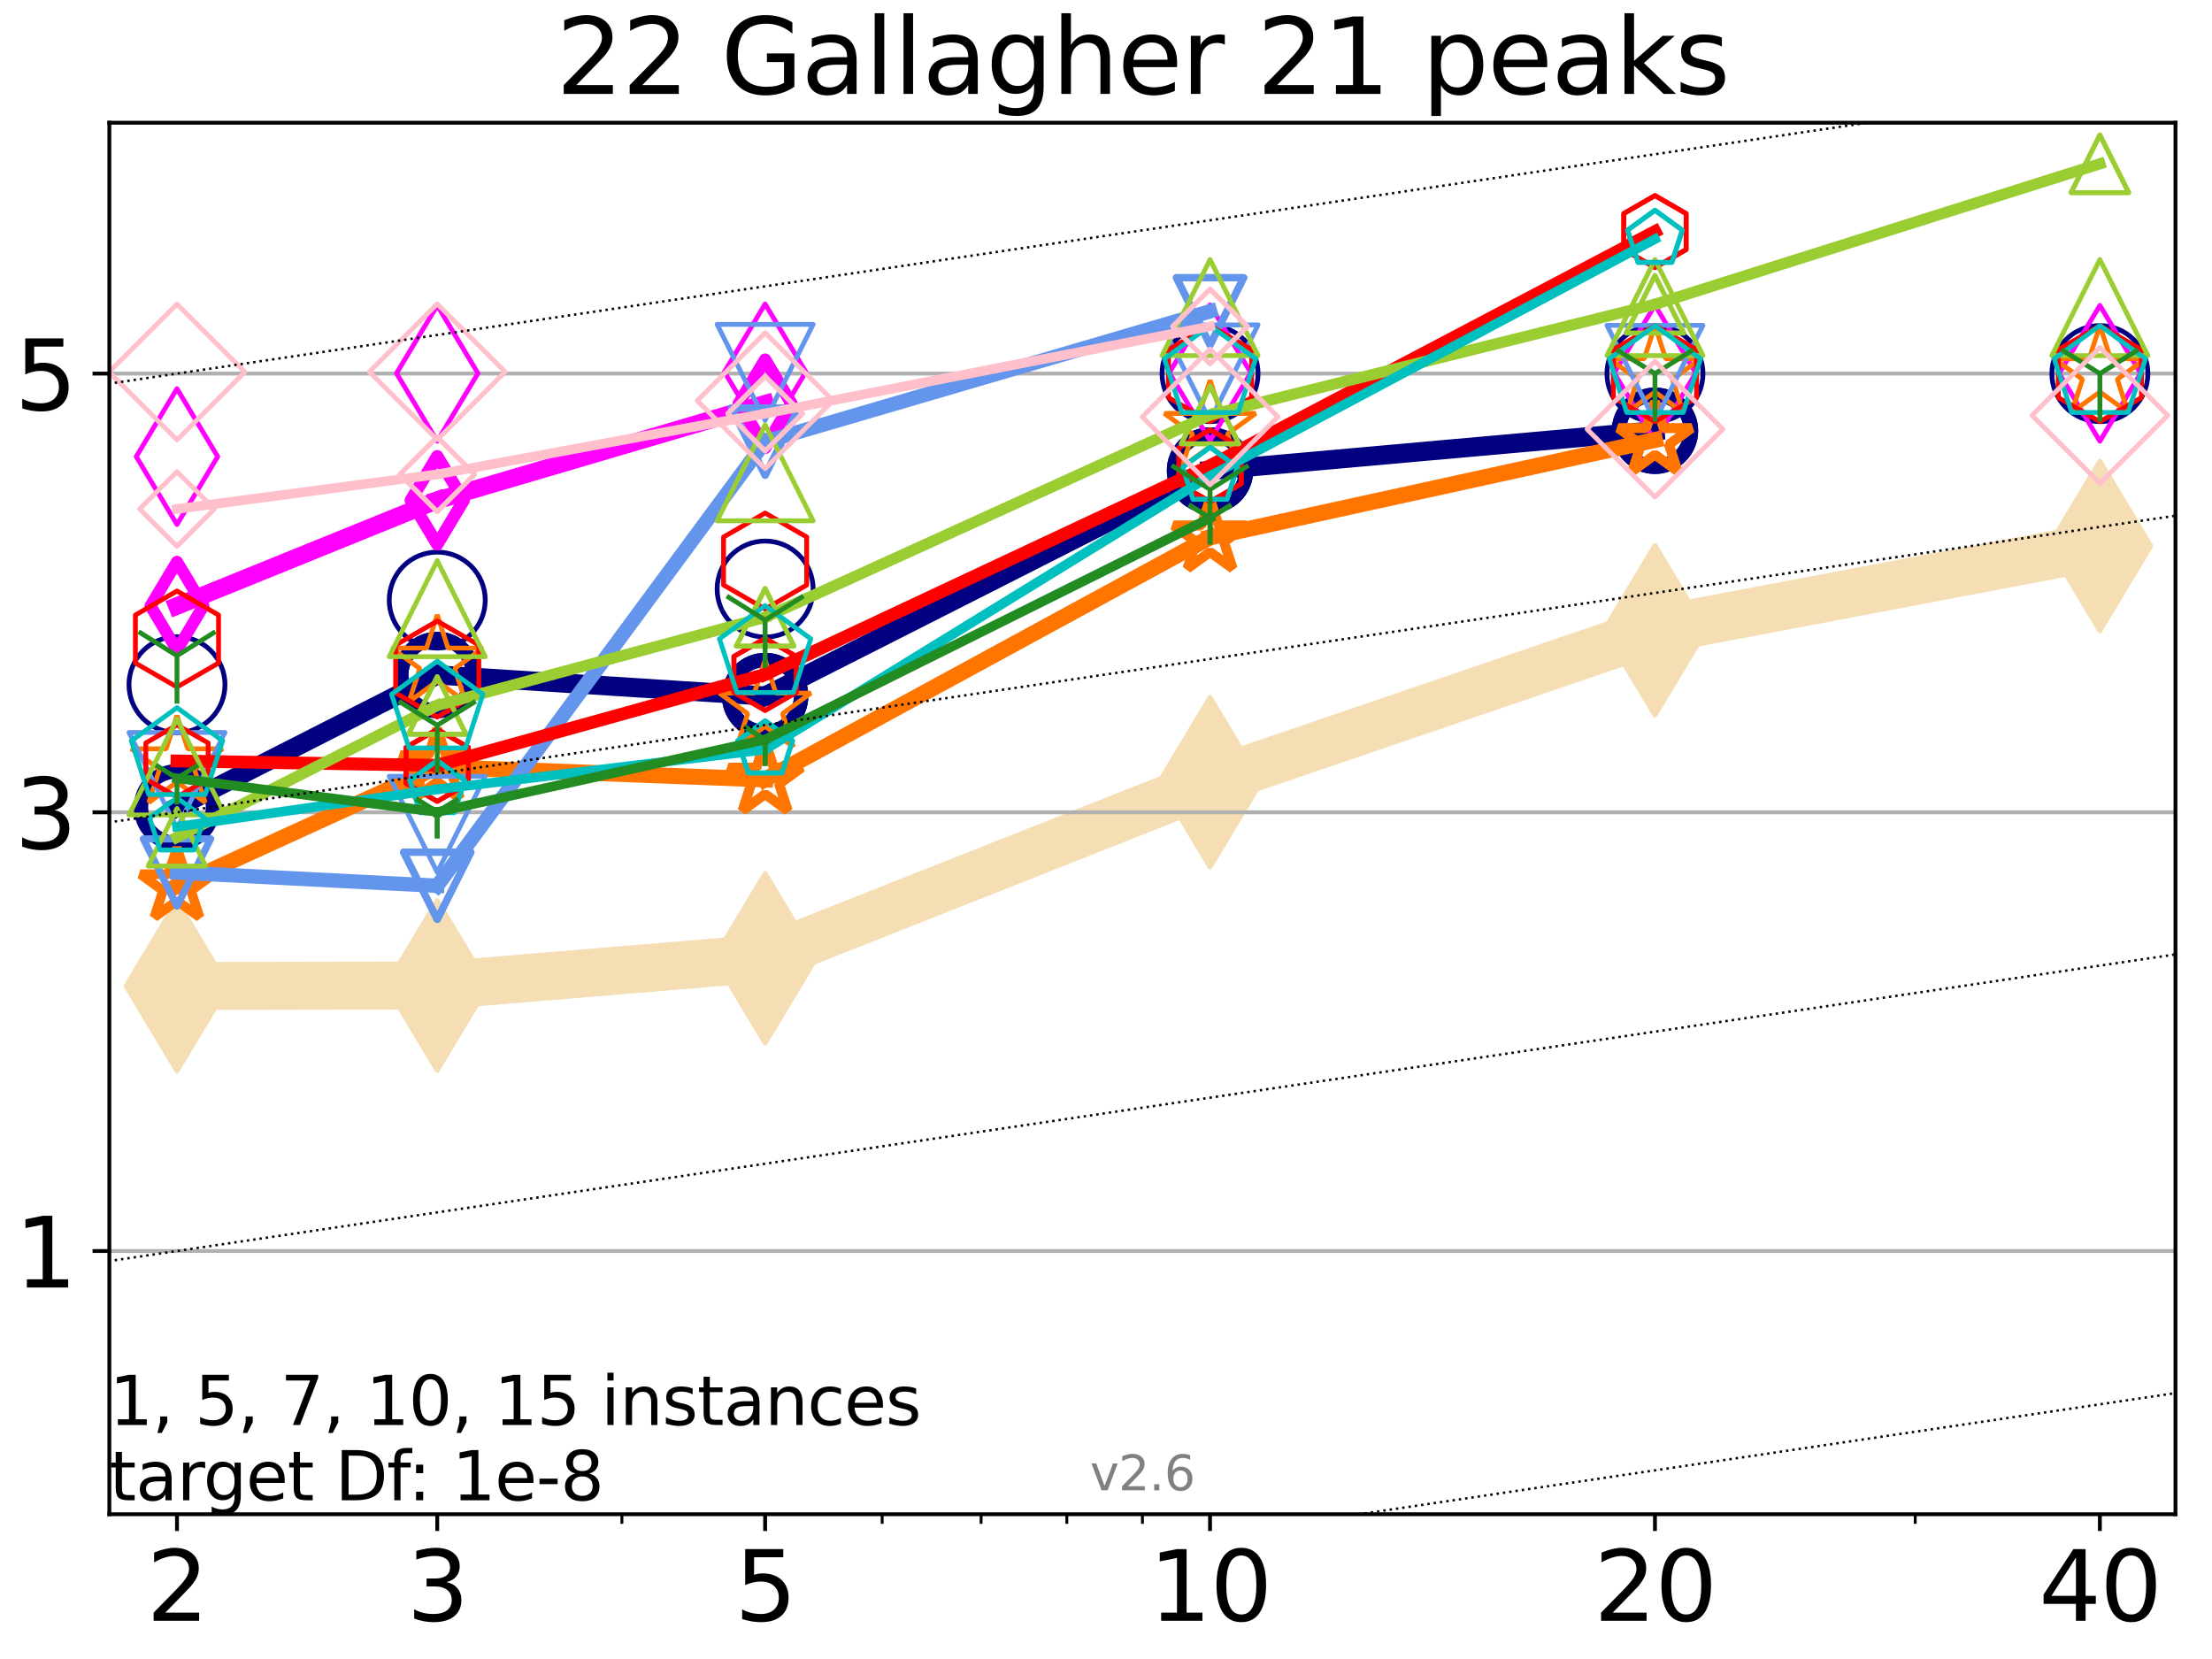 <?xml version="1.0" encoding="utf-8" standalone="no"?>
<!DOCTYPE svg PUBLIC "-//W3C//DTD SVG 1.1//EN"
  "http://www.w3.org/Graphics/SVG/1.1/DTD/svg11.dtd">
<svg xmlns:xlink="http://www.w3.org/1999/xlink" width="460.8pt" height="345.6pt" viewBox="0 0 460.8 345.6" xmlns="http://www.w3.org/2000/svg" version="1.1">
 <defs>
  <style type="text/css">*{stroke-linejoin: round; stroke-linecap: butt}</style>
 </defs>
 <g id="figure_1">
  <g id="patch_1">
   <path d="M 0 345.6 
L 460.8 345.6 
L 460.8 0 
L 0 0 
z
" style="fill: #ffffff"/>
  </g>
  <g id="axes_1">
   <g id="patch_2">
    <path d="M 22.78 315.44 
L 453.192 315.44 
L 453.192 25.56 
L 22.78 25.56 
z
" style="fill: #ffffff"/>
   </g>
   <g id="line2d_1">
    <path d="M 36.868 205.4 
L 91.085 205.298 
L 159.39 199.63 
L 252.074 162.952 
L 344.758 131.304 
L 437.443 113.741 
" clip-path="url(#p9f3603cc6d)" style="fill: none; stroke: #f5deb3; stroke-width: 10; stroke-linecap: square"/>
    <defs>
     <path id="mc39a2e581d" d="M -0 17.678 
L 10.607 0 
L 0 -17.678 
L -10.607 -0 
z
" style="stroke: #f5deb3; stroke-linejoin: miter"/>
    </defs>
    <g clip-path="url(#p9f3603cc6d)">
     <use xlink:href="#mc39a2e581d" x="36.868" y="205.4" style="fill: #f5deb3; stroke: #f5deb3; stroke-linejoin: miter"/>
     <use xlink:href="#mc39a2e581d" x="91.085" y="205.298" style="fill: #f5deb3; stroke: #f5deb3; stroke-linejoin: miter"/>
     <use xlink:href="#mc39a2e581d" x="159.39" y="199.63" style="fill: #f5deb3; stroke: #f5deb3; stroke-linejoin: miter"/>
     <use xlink:href="#mc39a2e581d" x="252.074" y="162.952" style="fill: #f5deb3; stroke: #f5deb3; stroke-linejoin: miter"/>
     <use xlink:href="#mc39a2e581d" x="344.758" y="131.304" style="fill: #f5deb3; stroke: #f5deb3; stroke-linejoin: miter"/>
     <use xlink:href="#mc39a2e581d" x="437.443" y="113.741" style="fill: #f5deb3; stroke: #f5deb3; stroke-linejoin: miter"/>
    </g>
   </g>
   <g id="matplotlib.axis_1">
    <g id="xtick_1">
     <g id="line2d_2">
      <defs>
       <path id="m5300c5e011" d="M 0 0 
L 0 3.5 
" style="stroke: #000000; stroke-width: 0.8"/>
      </defs>
      <g>
       <use xlink:href="#m5300c5e011" x="36.868" y="315.44" style="stroke: #000000; stroke-width: 0.8"/>
      </g>
     </g>
     <g id="text_1">
      <!-- 2 -->
      <g transform="translate(30.506 337.637)scale(0.2 -0.2)">
       <defs>
        <path id="DejaVuSans-32" d="M 1228 531 
L 3431 531 
L 3431 0 
L 469 0 
L 469 531 
Q 828 903 1448 1529 
Q 2069 2156 2228 2338 
Q 2531 2678 2651 2914 
Q 2772 3150 2772 3378 
Q 2772 3750 2511 3984 
Q 2250 4219 1831 4219 
Q 1534 4219 1204 4116 
Q 875 4013 500 3803 
L 500 4441 
Q 881 4594 1212 4672 
Q 1544 4750 1819 4750 
Q 2544 4750 2975 4387 
Q 3406 4025 3406 3419 
Q 3406 3131 3298 2873 
Q 3191 2616 2906 2266 
Q 2828 2175 2409 1742 
Q 1991 1309 1228 531 
z
" transform="scale(0.016)"/>
       </defs>
       <use xlink:href="#DejaVuSans-32"/>
      </g>
     </g>
    </g>
    <g id="xtick_2">
     <g id="line2d_3">
      <g>
       <use xlink:href="#m5300c5e011" x="91.085" y="315.44" style="stroke: #000000; stroke-width: 0.8"/>
      </g>
     </g>
     <g id="text_2">
      <!-- 3 -->
      <g transform="translate(84.723 337.637)scale(0.2 -0.2)">
       <defs>
        <path id="DejaVuSans-33" d="M 2597 2516 
Q 3050 2419 3304 2112 
Q 3559 1806 3559 1356 
Q 3559 666 3084 287 
Q 2609 -91 1734 -91 
Q 1441 -91 1130 -33 
Q 819 25 488 141 
L 488 750 
Q 750 597 1062 519 
Q 1375 441 1716 441 
Q 2309 441 2620 675 
Q 2931 909 2931 1356 
Q 2931 1769 2642 2001 
Q 2353 2234 1838 2234 
L 1294 2234 
L 1294 2753 
L 1863 2753 
Q 2328 2753 2575 2939 
Q 2822 3125 2822 3475 
Q 2822 3834 2567 4026 
Q 2313 4219 1838 4219 
Q 1578 4219 1281 4162 
Q 984 4106 628 3988 
L 628 4550 
Q 988 4650 1302 4700 
Q 1616 4750 1894 4750 
Q 2613 4750 3031 4423 
Q 3450 4097 3450 3541 
Q 3450 3153 3228 2886 
Q 3006 2619 2597 2516 
z
" transform="scale(0.016)"/>
       </defs>
       <use xlink:href="#DejaVuSans-33"/>
      </g>
     </g>
    </g>
    <g id="xtick_3">
     <g id="line2d_4">
      <g>
       <use xlink:href="#m5300c5e011" x="159.39" y="315.44" style="stroke: #000000; stroke-width: 0.8"/>
      </g>
     </g>
     <g id="text_3">
      <!-- 5 -->
      <g transform="translate(153.028 337.637)scale(0.2 -0.2)">
       <defs>
        <path id="DejaVuSans-35" d="M 691 4666 
L 3169 4666 
L 3169 4134 
L 1269 4134 
L 1269 2991 
Q 1406 3038 1543 3061 
Q 1681 3084 1819 3084 
Q 2600 3084 3056 2656 
Q 3513 2228 3513 1497 
Q 3513 744 3044 326 
Q 2575 -91 1722 -91 
Q 1428 -91 1123 -41 
Q 819 9 494 109 
L 494 744 
Q 775 591 1075 516 
Q 1375 441 1709 441 
Q 2250 441 2565 725 
Q 2881 1009 2881 1497 
Q 2881 1984 2565 2268 
Q 2250 2553 1709 2553 
Q 1456 2553 1204 2497 
Q 953 2441 691 2322 
L 691 4666 
z
" transform="scale(0.016)"/>
       </defs>
       <use xlink:href="#DejaVuSans-35"/>
      </g>
     </g>
    </g>
    <g id="xtick_4">
     <g id="line2d_5">
      <g>
       <use xlink:href="#m5300c5e011" x="252.074" y="315.44" style="stroke: #000000; stroke-width: 0.8"/>
      </g>
     </g>
     <g id="text_4">
      <!-- 10 -->
      <g transform="translate(239.349 337.637)scale(0.2 -0.2)">
       <defs>
        <path id="DejaVuSans-31" d="M 794 531 
L 1825 531 
L 1825 4091 
L 703 3866 
L 703 4441 
L 1819 4666 
L 2450 4666 
L 2450 531 
L 3481 531 
L 3481 0 
L 794 0 
L 794 531 
z
" transform="scale(0.016)"/>
        <path id="DejaVuSans-30" d="M 2034 4250 
Q 1547 4250 1301 3770 
Q 1056 3291 1056 2328 
Q 1056 1369 1301 889 
Q 1547 409 2034 409 
Q 2525 409 2770 889 
Q 3016 1369 3016 2328 
Q 3016 3291 2770 3770 
Q 2525 4250 2034 4250 
z
M 2034 4750 
Q 2819 4750 3233 4129 
Q 3647 3509 3647 2328 
Q 3647 1150 3233 529 
Q 2819 -91 2034 -91 
Q 1250 -91 836 529 
Q 422 1150 422 2328 
Q 422 3509 836 4129 
Q 1250 4750 2034 4750 
z
" transform="scale(0.016)"/>
       </defs>
       <use xlink:href="#DejaVuSans-31"/>
       <use xlink:href="#DejaVuSans-30" x="63.623"/>
      </g>
     </g>
    </g>
    <g id="xtick_5">
     <g id="line2d_6">
      <g>
       <use xlink:href="#m5300c5e011" x="344.758" y="315.44" style="stroke: #000000; stroke-width: 0.8"/>
      </g>
     </g>
     <g id="text_5">
      <!-- 20 -->
      <g transform="translate(332.033 337.637)scale(0.2 -0.2)">
       <use xlink:href="#DejaVuSans-32"/>
       <use xlink:href="#DejaVuSans-30" x="63.623"/>
      </g>
     </g>
    </g>
    <g id="xtick_6">
     <g id="line2d_7">
      <g>
       <use xlink:href="#m5300c5e011" x="437.443" y="315.44" style="stroke: #000000; stroke-width: 0.8"/>
      </g>
     </g>
     <g id="text_6">
      <!-- 40 -->
      <g transform="translate(424.718 337.637)scale(0.2 -0.2)">
       <defs>
        <path id="DejaVuSans-34" d="M 2419 4116 
L 825 1625 
L 2419 1625 
L 2419 4116 
z
M 2253 4666 
L 3047 4666 
L 3047 1625 
L 3713 1625 
L 3713 1100 
L 3047 1100 
L 3047 0 
L 2419 0 
L 2419 1100 
L 313 1100 
L 313 1709 
L 2253 4666 
z
" transform="scale(0.016)"/>
       </defs>
       <use xlink:href="#DejaVuSans-34"/>
       <use xlink:href="#DejaVuSans-30" x="63.623"/>
      </g>
     </g>
    </g>
    <g id="xtick_7">
     <g id="line2d_8">
      <defs>
       <path id="mf15956978e" d="M 0 0 
L 0 2 
" style="stroke: #000000; stroke-width: 0.6"/>
      </defs>
      <g>
       <use xlink:href="#mf15956978e" x="129.552" y="315.44" style="stroke: #000000; stroke-width: 0.6"/>
      </g>
     </g>
    </g>
    <g id="xtick_8">
     <g id="line2d_9">
      <g>
       <use xlink:href="#mf15956978e" x="183.769" y="315.44" style="stroke: #000000; stroke-width: 0.6"/>
      </g>
     </g>
    </g>
    <g id="xtick_9">
     <g id="line2d_10">
      <g>
       <use xlink:href="#mf15956978e" x="204.381" y="315.44" style="stroke: #000000; stroke-width: 0.6"/>
      </g>
     </g>
    </g>
    <g id="xtick_10">
     <g id="line2d_11">
      <g>
       <use xlink:href="#mf15956978e" x="222.237" y="315.44" style="stroke: #000000; stroke-width: 0.6"/>
      </g>
     </g>
    </g>
    <g id="xtick_11">
     <g id="line2d_12">
      <g>
       <use xlink:href="#mf15956978e" x="237.986" y="315.44" style="stroke: #000000; stroke-width: 0.6"/>
      </g>
     </g>
    </g>
    <g id="xtick_12">
     <g id="line2d_13">
      <g>
       <use xlink:href="#mf15956978e" x="398.975" y="315.44" style="stroke: #000000; stroke-width: 0.6"/>
      </g>
     </g>
    </g>
   </g>
   <g id="matplotlib.axis_2">
    <g id="ytick_1">
     <g id="line2d_14">
      <path d="M 22.78 260.607 
L 453.192 260.607 
" clip-path="url(#p9f3603cc6d)" style="fill: none; stroke: #b0b0b0; stroke-width: 0.8; stroke-linecap: square"/>
     </g>
     <g id="line2d_15">
      <defs>
       <path id="m33aaa6b5c7" d="M 0 0 
L -3.5 0 
" style="stroke: #000000; stroke-width: 0.8"/>
      </defs>
      <g>
       <use xlink:href="#m33aaa6b5c7" x="22.78" y="260.607" style="stroke: #000000; stroke-width: 0.8"/>
      </g>
     </g>
     <g id="text_7">
      <!-- 1 -->
      <g transform="translate(3.055 268.205)scale(0.2 -0.2)">
       <use xlink:href="#DejaVuSans-31"/>
      </g>
     </g>
    </g>
    <g id="ytick_2">
     <g id="line2d_16">
      <path d="M 22.78 169.218 
L 453.192 169.218 
" clip-path="url(#p9f3603cc6d)" style="fill: none; stroke: #b0b0b0; stroke-width: 0.8; stroke-linecap: square"/>
     </g>
     <g id="line2d_17">
      <g>
       <use xlink:href="#m33aaa6b5c7" x="22.78" y="169.218" style="stroke: #000000; stroke-width: 0.8"/>
      </g>
     </g>
     <g id="text_8">
      <!-- 3 -->
      <g transform="translate(3.055 176.817)scale(0.2 -0.2)">
       <use xlink:href="#DejaVuSans-33"/>
      </g>
     </g>
    </g>
    <g id="ytick_3">
     <g id="line2d_18">
      <path d="M 22.78 77.83 
L 453.192 77.83 
" clip-path="url(#p9f3603cc6d)" style="fill: none; stroke: #b0b0b0; stroke-width: 0.8; stroke-linecap: square"/>
     </g>
     <g id="line2d_19">
      <g>
       <use xlink:href="#m33aaa6b5c7" x="22.78" y="77.83" style="stroke: #000000; stroke-width: 0.8"/>
      </g>
     </g>
     <g id="text_9">
      <!-- 5 -->
      <g transform="translate(3.055 85.428)scale(0.2 -0.2)">
       <use xlink:href="#DejaVuSans-35"/>
      </g>
     </g>
    </g>
   </g>
   <g id="line2d_20">
    <path d="M 36.868 168.177 
L 91.085 140.605 
" clip-path="url(#p9f3603cc6d)" style="fill: none; stroke: #000080; stroke-width: 4; stroke-linecap: square"/>
    <defs>
     <path id="m2d9fa3caf3" d="M 0 7.5 
C 1.989 7.5 3.897 6.71 5.303 5.303 
C 6.71 3.897 7.5 1.989 7.5 0 
C 7.5 -1.989 6.71 -3.897 5.303 -5.303 
C 3.897 -6.71 1.989 -7.5 0 -7.5 
C -1.989 -7.5 -3.897 -6.71 -5.303 -5.303 
C -6.71 -3.897 -7.5 -1.989 -7.5 0 
C -7.5 1.989 -6.71 3.897 -5.303 5.303 
C -3.897 6.71 -1.989 7.5 0 7.5 
z
" style="stroke: #000080; stroke-width: 3"/>
    </defs>
    <g clip-path="url(#p9f3603cc6d)">
     <use xlink:href="#m2d9fa3caf3" x="36.868" y="168.177" style="fill-opacity: 0; stroke: #000080; stroke-width: 3"/>
     <use xlink:href="#m2d9fa3caf3" x="91.085" y="140.605" style="fill-opacity: 0; stroke: #000080; stroke-width: 3"/>
    </g>
   </g>
   <g id="line2d_21">
    <path d="M 91.085 140.605 
L 159.39 144.994 
" clip-path="url(#p9f3603cc6d)" style="fill: none; stroke: #000080; stroke-width: 4; stroke-linecap: square"/>
    <g clip-path="url(#p9f3603cc6d)">
     <use xlink:href="#m2d9fa3caf3" x="91.085" y="140.605" style="fill-opacity: 0; stroke: #000080; stroke-width: 3"/>
     <use xlink:href="#m2d9fa3caf3" x="159.39" y="144.994" style="fill-opacity: 0; stroke: #000080; stroke-width: 3"/>
    </g>
   </g>
   <g id="line2d_22">
    <path d="M 159.39 144.994 
L 252.074 98.01 
" clip-path="url(#p9f3603cc6d)" style="fill: none; stroke: #000080; stroke-width: 4; stroke-linecap: square"/>
    <g clip-path="url(#p9f3603cc6d)">
     <use xlink:href="#m2d9fa3caf3" x="159.39" y="144.994" style="fill-opacity: 0; stroke: #000080; stroke-width: 3"/>
     <use xlink:href="#m2d9fa3caf3" x="252.074" y="98.01" style="fill-opacity: 0; stroke: #000080; stroke-width: 3"/>
    </g>
   </g>
   <g id="line2d_23">
    <path d="M 252.074 98.01 
L 344.758 89.735 
" clip-path="url(#p9f3603cc6d)" style="fill: none; stroke: #000080; stroke-width: 4; stroke-linecap: square"/>
    <g clip-path="url(#p9f3603cc6d)">
     <use xlink:href="#m2d9fa3caf3" x="252.074" y="98.01" style="fill-opacity: 0; stroke: #000080; stroke-width: 3"/>
     <use xlink:href="#m2d9fa3caf3" x="344.758" y="89.735" style="fill-opacity: 0; stroke: #000080; stroke-width: 3"/>
    </g>
   </g>
   <g id="line2d_24">
    <path d="M 344.758 89.735 
" clip-path="url(#p9f3603cc6d)" style="fill: none; stroke: #000080; stroke-width: 4; stroke-linecap: square"/>
    <g clip-path="url(#p9f3603cc6d)">
     <use xlink:href="#m2d9fa3caf3" x="344.758" y="89.735" style="fill-opacity: 0; stroke: #000080; stroke-width: 3"/>
    </g>
   </g>
   <g id="line2d_25"/>
   <g id="line2d_26">
    <defs>
     <path id="m05d010dd2f" d="M 0 10 
C 2.652 10 5.196 8.946 7.071 7.071 
C 8.946 5.196 10 2.652 10 0 
C 10 -2.652 8.946 -5.196 7.071 -7.071 
C 5.196 -8.946 2.652 -10 0 -10 
C -2.652 -10 -5.196 -8.946 -7.071 -7.071 
C -8.946 -5.196 -10 -2.652 -10 0 
C -10 2.652 -8.946 5.196 -7.071 7.071 
C -5.196 8.946 -2.652 10 0 10 
z
" style="stroke: #000080"/>
    </defs>
    <g clip-path="url(#p9f3603cc6d)">
     <use xlink:href="#m05d010dd2f" x="36.868" y="142.632" style="fill-opacity: 0; stroke: #000080"/>
     <use xlink:href="#m05d010dd2f" x="91.085" y="125.013" style="fill-opacity: 0; stroke: #000080"/>
     <use xlink:href="#m05d010dd2f" x="159.39" y="122.71" style="fill-opacity: 0; stroke: #000080"/>
     <use xlink:href="#m05d010dd2f" x="252.074" y="77.83" style="fill-opacity: 0; stroke: #000080"/>
     <use xlink:href="#m05d010dd2f" x="344.758" y="77.83" style="fill-opacity: 0; stroke: #000080"/>
     <use xlink:href="#m05d010dd2f" x="437.443" y="77.83" style="fill-opacity: 0; stroke: #000080"/>
    </g>
   </g>
   <g id="line2d_27">
    <path d="M 36.868 126.226 
L 91.085 104.225 
" clip-path="url(#p9f3603cc6d)" style="fill: none; stroke: #ff00ff; stroke-width: 3.667; stroke-linecap: square"/>
    <defs>
     <path id="ma090edeaa6" d="M -0 9.192 
L 5.515 0 
L 0 -9.192 
L -5.515 -0 
z
" style="stroke: #ff00ff; stroke-width: 2.5; stroke-linejoin: miter"/>
    </defs>
    <g clip-path="url(#p9f3603cc6d)">
     <use xlink:href="#ma090edeaa6" x="36.868" y="126.226" style="fill-opacity: 0; stroke: #ff00ff; stroke-width: 2.5; stroke-linejoin: miter"/>
     <use xlink:href="#ma090edeaa6" x="91.085" y="104.225" style="fill-opacity: 0; stroke: #ff00ff; stroke-width: 2.5; stroke-linejoin: miter"/>
    </g>
   </g>
   <g id="line2d_28">
    <path d="M 91.085 104.225 
L 159.39 84.108 
" clip-path="url(#p9f3603cc6d)" style="fill: none; stroke: #ff00ff; stroke-width: 3.667; stroke-linecap: square"/>
    <g clip-path="url(#p9f3603cc6d)">
     <use xlink:href="#ma090edeaa6" x="91.085" y="104.225" style="fill-opacity: 0; stroke: #ff00ff; stroke-width: 2.5; stroke-linejoin: miter"/>
     <use xlink:href="#ma090edeaa6" x="159.39" y="84.108" style="fill-opacity: 0; stroke: #ff00ff; stroke-width: 2.5; stroke-linejoin: miter"/>
    </g>
   </g>
   <g id="line2d_29">
    <path d="M 159.39 84.108 
" clip-path="url(#p9f3603cc6d)" style="fill: none; stroke: #ff00ff; stroke-width: 3.667; stroke-linecap: square"/>
    <g clip-path="url(#p9f3603cc6d)">
     <use xlink:href="#ma090edeaa6" x="159.39" y="84.108" style="fill-opacity: 0; stroke: #ff00ff; stroke-width: 2.5; stroke-linejoin: miter"/>
    </g>
   </g>
   <g id="line2d_30"/>
   <g id="line2d_31">
    <defs>
     <path id="m2d641ba352" d="M -0 14.142 
L 8.485 0 
L -0 -14.142 
L -8.485 -0 
z
" style="stroke: #ff00ff; stroke-linejoin: miter"/>
    </defs>
    <g clip-path="url(#p9f3603cc6d)">
     <use xlink:href="#m2d641ba352" x="36.868" y="95.121" style="fill-opacity: 0; stroke: #ff00ff; stroke-linejoin: miter"/>
     <use xlink:href="#m2d641ba352" x="91.085" y="77.769" style="fill-opacity: 0; stroke: #ff00ff; stroke-linejoin: miter"/>
     <use xlink:href="#m2d641ba352" x="159.39" y="77.475" style="fill-opacity: 0; stroke: #ff00ff; stroke-linejoin: miter"/>
     <use xlink:href="#m2d641ba352" x="252.074" y="77.651" style="fill-opacity: 0; stroke: #ff00ff; stroke-linejoin: miter"/>
     <use xlink:href="#m2d641ba352" x="344.758" y="77.713" style="fill-opacity: 0; stroke: #ff00ff; stroke-linejoin: miter"/>
     <use xlink:href="#m2d641ba352" x="437.443" y="77.772" style="fill-opacity: 0; stroke: #ff00ff; stroke-linejoin: miter"/>
    </g>
   </g>
   <g id="line2d_32">
    <path d="M 36.868 184.585 
L 91.085 159.794 
" clip-path="url(#p9f3603cc6d)" style="fill: none; stroke: #ff7500; stroke-width: 3.333; stroke-linecap: square"/>
    <defs>
     <path id="md6567ffb6f" d="M 0 -8 
L -1.796 -2.472 
L -7.608 -2.472 
L -2.906 0.944 
L -4.702 6.472 
L -0 3.056 
L 4.702 6.472 
L 2.906 0.944 
L 7.608 -2.472 
L 1.796 -2.472 
z
" style="stroke: #ff7500; stroke-width: 2; stroke-linejoin: bevel"/>
    </defs>
    <g clip-path="url(#p9f3603cc6d)">
     <use xlink:href="#md6567ffb6f" x="36.868" y="184.585" style="fill-opacity: 0; stroke: #ff7500; stroke-width: 2; stroke-linejoin: bevel"/>
     <use xlink:href="#md6567ffb6f" x="91.085" y="159.794" style="fill-opacity: 0; stroke: #ff7500; stroke-width: 2; stroke-linejoin: bevel"/>
    </g>
   </g>
   <g id="line2d_33">
    <path d="M 91.085 159.794 
L 159.39 162.367 
" clip-path="url(#p9f3603cc6d)" style="fill: none; stroke: #ff7500; stroke-width: 3.333; stroke-linecap: square"/>
    <g clip-path="url(#p9f3603cc6d)">
     <use xlink:href="#md6567ffb6f" x="91.085" y="159.794" style="fill-opacity: 0; stroke: #ff7500; stroke-width: 2; stroke-linejoin: bevel"/>
     <use xlink:href="#md6567ffb6f" x="159.39" y="162.367" style="fill-opacity: 0; stroke: #ff7500; stroke-width: 2; stroke-linejoin: bevel"/>
    </g>
   </g>
   <g id="line2d_34">
    <path d="M 159.39 162.367 
L 252.074 111.938 
" clip-path="url(#p9f3603cc6d)" style="fill: none; stroke: #ff7500; stroke-width: 3.333; stroke-linecap: square"/>
    <g clip-path="url(#p9f3603cc6d)">
     <use xlink:href="#md6567ffb6f" x="159.39" y="162.367" style="fill-opacity: 0; stroke: #ff7500; stroke-width: 2; stroke-linejoin: bevel"/>
     <use xlink:href="#md6567ffb6f" x="252.074" y="111.938" style="fill-opacity: 0; stroke: #ff7500; stroke-width: 2; stroke-linejoin: bevel"/>
    </g>
   </g>
   <g id="line2d_35">
    <path d="M 252.074 111.938 
L 344.758 91.654 
" clip-path="url(#p9f3603cc6d)" style="fill: none; stroke: #ff7500; stroke-width: 3.333; stroke-linecap: square"/>
    <g clip-path="url(#p9f3603cc6d)">
     <use xlink:href="#md6567ffb6f" x="252.074" y="111.938" style="fill-opacity: 0; stroke: #ff7500; stroke-width: 2; stroke-linejoin: bevel"/>
     <use xlink:href="#md6567ffb6f" x="344.758" y="91.654" style="fill-opacity: 0; stroke: #ff7500; stroke-width: 2; stroke-linejoin: bevel"/>
    </g>
   </g>
   <g id="line2d_36">
    <path d="M 344.758 91.654 
" clip-path="url(#p9f3603cc6d)" style="fill: none; stroke: #ff7500; stroke-width: 3.333; stroke-linecap: square"/>
    <g clip-path="url(#p9f3603cc6d)">
     <use xlink:href="#md6567ffb6f" x="344.758" y="91.654" style="fill-opacity: 0; stroke: #ff7500; stroke-width: 2; stroke-linejoin: bevel"/>
    </g>
   </g>
   <g id="line2d_37"/>
   <g id="line2d_38">
    <defs>
     <path id="mfc8ed73ae6" d="M 0 -10 
L -2.245 -3.09 
L -9.511 -3.09 
L -3.633 1.18 
L -5.878 8.09 
L -0 3.82 
L 5.878 8.09 
L 3.633 1.18 
L 9.511 -3.09 
L 2.245 -3.09 
z
" style="stroke: #ff7500; stroke-linejoin: bevel"/>
    </defs>
    <g clip-path="url(#p9f3603cc6d)">
     <use xlink:href="#mfc8ed73ae6" x="36.868" y="159.083" style="fill-opacity: 0; stroke: #ff7500; stroke-linejoin: bevel"/>
     <use xlink:href="#mfc8ed73ae6" x="91.085" y="138.092" style="fill-opacity: 0; stroke: #ff7500; stroke-linejoin: bevel"/>
     <use xlink:href="#mfc8ed73ae6" x="159.39" y="147.482" style="fill-opacity: 0; stroke: #ff7500; stroke-linejoin: bevel"/>
     <use xlink:href="#mfc8ed73ae6" x="252.074" y="89.218" style="fill-opacity: 0; stroke: #ff7500; stroke-linejoin: bevel"/>
     <use xlink:href="#mfc8ed73ae6" x="344.758" y="77.83" style="fill-opacity: 0; stroke: #ff7500; stroke-linejoin: bevel"/>
     <use xlink:href="#mfc8ed73ae6" x="437.443" y="77.83" style="fill-opacity: 0; stroke: #ff7500; stroke-linejoin: bevel"/>
    </g>
   </g>
   <g id="line2d_39">
    <path d="M 36.868 181.761 
L 91.085 184.522 
" clip-path="url(#p9f3603cc6d)" style="fill: none; stroke: #6495ed; stroke-width: 3; stroke-linecap: square"/>
    <defs>
     <path id="m88d784a10b" d="M -0 7 
L 7 -7 
L -7 -7 
z
" style="stroke: #6495ed; stroke-width: 1.5; stroke-linejoin: miter"/>
    </defs>
    <g clip-path="url(#p9f3603cc6d)">
     <use xlink:href="#m88d784a10b" x="36.868" y="181.761" style="fill-opacity: 0; stroke: #6495ed; stroke-width: 1.5; stroke-linejoin: miter"/>
     <use xlink:href="#m88d784a10b" x="91.085" y="184.522" style="fill-opacity: 0; stroke: #6495ed; stroke-width: 1.5; stroke-linejoin: miter"/>
    </g>
   </g>
   <g id="line2d_40">
    <path d="M 91.085 184.522 
L 159.39 92.002 
" clip-path="url(#p9f3603cc6d)" style="fill: none; stroke: #6495ed; stroke-width: 3; stroke-linecap: square"/>
    <g clip-path="url(#p9f3603cc6d)">
     <use xlink:href="#m88d784a10b" x="91.085" y="184.522" style="fill-opacity: 0; stroke: #6495ed; stroke-width: 1.5; stroke-linejoin: miter"/>
     <use xlink:href="#m88d784a10b" x="159.39" y="92.002" style="fill-opacity: 0; stroke: #6495ed; stroke-width: 1.5; stroke-linejoin: miter"/>
    </g>
   </g>
   <g id="line2d_41">
    <path d="M 159.39 92.002 
L 252.074 64.854 
" clip-path="url(#p9f3603cc6d)" style="fill: none; stroke: #6495ed; stroke-width: 3; stroke-linecap: square"/>
    <g clip-path="url(#p9f3603cc6d)">
     <use xlink:href="#m88d784a10b" x="159.39" y="92.002" style="fill-opacity: 0; stroke: #6495ed; stroke-width: 1.5; stroke-linejoin: miter"/>
     <use xlink:href="#m88d784a10b" x="252.074" y="64.854" style="fill-opacity: 0; stroke: #6495ed; stroke-width: 1.5; stroke-linejoin: miter"/>
    </g>
   </g>
   <g id="line2d_42">
    <path d="M 252.074 64.854 
" clip-path="url(#p9f3603cc6d)" style="fill: none; stroke: #6495ed; stroke-width: 3; stroke-linecap: square"/>
    <g clip-path="url(#p9f3603cc6d)">
     <use xlink:href="#m88d784a10b" x="252.074" y="64.854" style="fill-opacity: 0; stroke: #6495ed; stroke-width: 1.5; stroke-linejoin: miter"/>
    </g>
   </g>
   <g id="line2d_43"/>
   <g id="line2d_44">
    <defs>
     <path id="md2cde8326d" d="M -0 10 
L 10 -10 
L -10 -10 
z
" style="stroke: #6495ed; stroke-linejoin: miter"/>
    </defs>
    <g clip-path="url(#p9f3603cc6d)">
     <use xlink:href="#md2cde8326d" x="36.868" y="162.584" style="fill-opacity: 0; stroke: #6495ed; stroke-linejoin: miter"/>
     <use xlink:href="#md2cde8326d" x="91.085" y="171.718" style="fill-opacity: 0; stroke: #6495ed; stroke-linejoin: miter"/>
     <use xlink:href="#md2cde8326d" x="159.39" y="77.571" style="fill-opacity: 0; stroke: #6495ed; stroke-linejoin: miter"/>
     <use xlink:href="#md2cde8326d" x="252.074" y="77.682" style="fill-opacity: 0; stroke: #6495ed; stroke-linejoin: miter"/>
     <use xlink:href="#md2cde8326d" x="344.758" y="77.774" style="fill-opacity: 0; stroke: #6495ed; stroke-linejoin: miter"/>
    </g>
   </g>
   <g id="line2d_45">
    <path d="M 36.868 158.523 
L 91.085 159.438 
" clip-path="url(#p9f3603cc6d)" style="fill: none; stroke: #ff0000; stroke-width: 2.667; stroke-linecap: square"/>
    <defs>
     <path id="mad5f7bd168" d="M 0 -7.5 
L -6.495 -3.75 
L -6.495 3.75 
L -0 7.5 
L 6.495 3.75 
L 6.495 -3.75 
z
" style="stroke: #ff0000; stroke-linejoin: miter"/>
    </defs>
    <g clip-path="url(#p9f3603cc6d)">
     <use xlink:href="#mad5f7bd168" x="36.868" y="158.523" style="fill-opacity: 0; stroke: #ff0000; stroke-linejoin: miter"/>
     <use xlink:href="#mad5f7bd168" x="91.085" y="159.438" style="fill-opacity: 0; stroke: #ff0000; stroke-linejoin: miter"/>
    </g>
   </g>
   <g id="line2d_46">
    <path d="M 91.085 159.438 
L 159.39 140.487 
" clip-path="url(#p9f3603cc6d)" style="fill: none; stroke: #ff0000; stroke-width: 2.667; stroke-linecap: square"/>
    <g clip-path="url(#p9f3603cc6d)">
     <use xlink:href="#mad5f7bd168" x="91.085" y="159.438" style="fill-opacity: 0; stroke: #ff0000; stroke-linejoin: miter"/>
     <use xlink:href="#mad5f7bd168" x="159.39" y="140.487" style="fill-opacity: 0; stroke: #ff0000; stroke-linejoin: miter"/>
    </g>
   </g>
   <g id="line2d_47">
    <path d="M 159.39 140.487 
L 252.074 97.019 
" clip-path="url(#p9f3603cc6d)" style="fill: none; stroke: #ff0000; stroke-width: 2.667; stroke-linecap: square"/>
    <g clip-path="url(#p9f3603cc6d)">
     <use xlink:href="#mad5f7bd168" x="159.39" y="140.487" style="fill-opacity: 0; stroke: #ff0000; stroke-linejoin: miter"/>
     <use xlink:href="#mad5f7bd168" x="252.074" y="97.019" style="fill-opacity: 0; stroke: #ff0000; stroke-linejoin: miter"/>
    </g>
   </g>
   <g id="line2d_48">
    <path d="M 252.074 97.019 
L 344.758 48.242 
" clip-path="url(#p9f3603cc6d)" style="fill: none; stroke: #ff0000; stroke-width: 2.667; stroke-linecap: square"/>
    <g clip-path="url(#p9f3603cc6d)">
     <use xlink:href="#mad5f7bd168" x="252.074" y="97.019" style="fill-opacity: 0; stroke: #ff0000; stroke-linejoin: miter"/>
     <use xlink:href="#mad5f7bd168" x="344.758" y="48.242" style="fill-opacity: 0; stroke: #ff0000; stroke-linejoin: miter"/>
    </g>
   </g>
   <g id="line2d_49">
    <path d="M 344.758 48.242 
" clip-path="url(#p9f3603cc6d)" style="fill: none; stroke: #ff0000; stroke-width: 2.667; stroke-linecap: square"/>
    <g clip-path="url(#p9f3603cc6d)">
     <use xlink:href="#mad5f7bd168" x="344.758" y="48.242" style="fill-opacity: 0; stroke: #ff0000; stroke-linejoin: miter"/>
    </g>
   </g>
   <g id="line2d_50"/>
   <g id="line2d_51">
    <defs>
     <path id="mb47dd7ccd1" d="M 0 -10 
L -8.66 -5 
L -8.66 5 
L -0 10 
L 8.66 5 
L 8.66 -5 
z
" style="stroke: #ff0000; stroke-linejoin: miter"/>
    </defs>
    <g clip-path="url(#p9f3603cc6d)">
     <use xlink:href="#mb47dd7ccd1" x="36.868" y="133.121" style="fill-opacity: 0; stroke: #ff0000; stroke-linejoin: miter"/>
     <use xlink:href="#mb47dd7ccd1" x="91.085" y="139.373" style="fill-opacity: 0; stroke: #ff0000; stroke-linejoin: miter"/>
     <use xlink:href="#mb47dd7ccd1" x="159.39" y="116.873" style="fill-opacity: 0; stroke: #ff0000; stroke-linejoin: miter"/>
     <use xlink:href="#mb47dd7ccd1" x="252.074" y="77.83" style="fill-opacity: 0; stroke: #ff0000; stroke-linejoin: miter"/>
     <use xlink:href="#mb47dd7ccd1" x="344.758" y="77.83" style="fill-opacity: 0; stroke: #ff0000; stroke-linejoin: miter"/>
     <use xlink:href="#mb47dd7ccd1" x="437.443" y="77.83" style="fill-opacity: 0; stroke: #ff0000; stroke-linejoin: miter"/>
    </g>
   </g>
   <g id="line2d_52">
    <path d="M 36.868 174.423 
L 91.085 146.957 
" clip-path="url(#p9f3603cc6d)" style="fill: none; stroke: #9acd32; stroke-width: 2.333; stroke-linecap: square"/>
    <defs>
     <path id="m72b72cba09" d="M 0 -6 
L -6 6 
L 6 6 
z
" style="stroke: #9acd32; stroke-linejoin: miter"/>
    </defs>
    <g clip-path="url(#p9f3603cc6d)">
     <use xlink:href="#m72b72cba09" x="36.868" y="174.423" style="fill-opacity: 0; stroke: #9acd32; stroke-linejoin: miter"/>
     <use xlink:href="#m72b72cba09" x="91.085" y="146.957" style="fill-opacity: 0; stroke: #9acd32; stroke-linejoin: miter"/>
    </g>
   </g>
   <g id="line2d_53">
    <path d="M 91.085 146.957 
L 159.39 128.596 
" clip-path="url(#p9f3603cc6d)" style="fill: none; stroke: #9acd32; stroke-width: 2.333; stroke-linecap: square"/>
    <g clip-path="url(#p9f3603cc6d)">
     <use xlink:href="#m72b72cba09" x="91.085" y="146.957" style="fill-opacity: 0; stroke: #9acd32; stroke-linejoin: miter"/>
     <use xlink:href="#m72b72cba09" x="159.39" y="128.596" style="fill-opacity: 0; stroke: #9acd32; stroke-linejoin: miter"/>
    </g>
   </g>
   <g id="line2d_54">
    <path d="M 159.39 128.596 
L 252.074 86.445 
" clip-path="url(#p9f3603cc6d)" style="fill: none; stroke: #9acd32; stroke-width: 2.333; stroke-linecap: square"/>
    <g clip-path="url(#p9f3603cc6d)">
     <use xlink:href="#m72b72cba09" x="159.39" y="128.596" style="fill-opacity: 0; stroke: #9acd32; stroke-linejoin: miter"/>
     <use xlink:href="#m72b72cba09" x="252.074" y="86.445" style="fill-opacity: 0; stroke: #9acd32; stroke-linejoin: miter"/>
    </g>
   </g>
   <g id="line2d_55">
    <path d="M 252.074 86.445 
L 344.758 63.388 
" clip-path="url(#p9f3603cc6d)" style="fill: none; stroke: #9acd32; stroke-width: 2.333; stroke-linecap: square"/>
    <g clip-path="url(#p9f3603cc6d)">
     <use xlink:href="#m72b72cba09" x="252.074" y="86.445" style="fill-opacity: 0; stroke: #9acd32; stroke-linejoin: miter"/>
     <use xlink:href="#m72b72cba09" x="344.758" y="63.388" style="fill-opacity: 0; stroke: #9acd32; stroke-linejoin: miter"/>
    </g>
   </g>
   <g id="line2d_56">
    <path d="M 344.758 63.388 
L 437.443 34.124 
" clip-path="url(#p9f3603cc6d)" style="fill: none; stroke: #9acd32; stroke-width: 2.333; stroke-linecap: square"/>
    <g clip-path="url(#p9f3603cc6d)">
     <use xlink:href="#m72b72cba09" x="344.758" y="63.388" style="fill-opacity: 0; stroke: #9acd32; stroke-linejoin: miter"/>
     <use xlink:href="#m72b72cba09" x="437.443" y="34.124" style="fill-opacity: 0; stroke: #9acd32; stroke-linejoin: miter"/>
    </g>
   </g>
   <g id="line2d_57">
    <path d="M 437.443 34.124 
" clip-path="url(#p9f3603cc6d)" style="fill: none; stroke: #9acd32; stroke-width: 2.333; stroke-linecap: square"/>
    <g clip-path="url(#p9f3603cc6d)">
     <use xlink:href="#m72b72cba09" x="437.443" y="34.124" style="fill-opacity: 0; stroke: #9acd32; stroke-linejoin: miter"/>
    </g>
   </g>
   <g id="line2d_58"/>
   <g id="line2d_59">
    <defs>
     <path id="m982555bbc9" d="M 0 -10 
L -10 10 
L 10 10 
z
" style="stroke: #9acd32; stroke-linejoin: miter"/>
    </defs>
    <g clip-path="url(#p9f3603cc6d)">
     <use xlink:href="#m982555bbc9" x="36.868" y="159.761" style="fill-opacity: 0; stroke: #9acd32; stroke-linejoin: miter"/>
     <use xlink:href="#m982555bbc9" x="91.085" y="126.797" style="fill-opacity: 0; stroke: #9acd32; stroke-linejoin: miter"/>
     <use xlink:href="#m982555bbc9" x="159.39" y="98.492" style="fill-opacity: 0; stroke: #9acd32; stroke-linejoin: miter"/>
     <use xlink:href="#m982555bbc9" x="252.074" y="64.074" style="fill-opacity: 0; stroke: #9acd32; stroke-linejoin: miter"/>
     <use xlink:href="#m982555bbc9" x="344.758" y="64.074" style="fill-opacity: 0; stroke: #9acd32; stroke-linejoin: miter"/>
     <use xlink:href="#m982555bbc9" x="437.443" y="64.074" style="fill-opacity: 0; stroke: #9acd32; stroke-linejoin: miter"/>
    </g>
   </g>
   <g id="line2d_60">
    <path d="M 36.868 172.218 
L 91.085 164.435 
" clip-path="url(#p9f3603cc6d)" style="fill: none; stroke: #00bfbf; stroke-width: 2; stroke-linecap: square"/>
    <defs>
     <path id="mf4e92e3192" d="M 0 -6 
L -5.706 -1.854 
L -3.527 4.854 
L 3.527 4.854 
L 5.706 -1.854 
z
" style="stroke: #00bfbf; stroke-linejoin: miter"/>
    </defs>
    <g clip-path="url(#p9f3603cc6d)">
     <use xlink:href="#mf4e92e3192" x="36.868" y="172.218" style="fill-opacity: 0; stroke: #00bfbf; stroke-linejoin: miter"/>
     <use xlink:href="#mf4e92e3192" x="91.085" y="164.435" style="fill-opacity: 0; stroke: #00bfbf; stroke-linejoin: miter"/>
    </g>
   </g>
   <g id="line2d_61">
    <path d="M 91.085 164.435 
L 159.39 156.156 
" clip-path="url(#p9f3603cc6d)" style="fill: none; stroke: #00bfbf; stroke-width: 2; stroke-linecap: square"/>
    <g clip-path="url(#p9f3603cc6d)">
     <use xlink:href="#mf4e92e3192" x="91.085" y="164.435" style="fill-opacity: 0; stroke: #00bfbf; stroke-linejoin: miter"/>
     <use xlink:href="#mf4e92e3192" x="159.39" y="156.156" style="fill-opacity: 0; stroke: #00bfbf; stroke-linejoin: miter"/>
    </g>
   </g>
   <g id="line2d_62">
    <path d="M 159.39 156.156 
L 252.074 99.171 
" clip-path="url(#p9f3603cc6d)" style="fill: none; stroke: #00bfbf; stroke-width: 2; stroke-linecap: square"/>
    <g clip-path="url(#p9f3603cc6d)">
     <use xlink:href="#mf4e92e3192" x="159.39" y="156.156" style="fill-opacity: 0; stroke: #00bfbf; stroke-linejoin: miter"/>
     <use xlink:href="#mf4e92e3192" x="252.074" y="99.171" style="fill-opacity: 0; stroke: #00bfbf; stroke-linejoin: miter"/>
    </g>
   </g>
   <g id="line2d_63">
    <path d="M 252.074 99.171 
L 344.758 49.804 
" clip-path="url(#p9f3603cc6d)" style="fill: none; stroke: #00bfbf; stroke-width: 2; stroke-linecap: square"/>
    <g clip-path="url(#p9f3603cc6d)">
     <use xlink:href="#mf4e92e3192" x="252.074" y="99.171" style="fill-opacity: 0; stroke: #00bfbf; stroke-linejoin: miter"/>
     <use xlink:href="#mf4e92e3192" x="344.758" y="49.804" style="fill-opacity: 0; stroke: #00bfbf; stroke-linejoin: miter"/>
    </g>
   </g>
   <g id="line2d_64">
    <path d="M 344.758 49.804 
" clip-path="url(#p9f3603cc6d)" style="fill: none; stroke: #00bfbf; stroke-width: 2; stroke-linecap: square"/>
    <g clip-path="url(#p9f3603cc6d)">
     <use xlink:href="#mf4e92e3192" x="344.758" y="49.804" style="fill-opacity: 0; stroke: #00bfbf; stroke-linejoin: miter"/>
    </g>
   </g>
   <g id="line2d_65"/>
   <g id="line2d_66">
    <defs>
     <path id="m495636079f" d="M 0 -10 
L -9.511 -3.09 
L -5.878 8.09 
L 5.878 8.09 
L 9.511 -3.09 
z
" style="stroke: #00bfbf; stroke-linejoin: miter"/>
    </defs>
    <g clip-path="url(#p9f3603cc6d)">
     <use xlink:href="#m495636079f" x="36.868" y="157.427" style="fill-opacity: 0; stroke: #00bfbf; stroke-linejoin: miter"/>
     <use xlink:href="#m495636079f" x="91.085" y="147.732" style="fill-opacity: 0; stroke: #00bfbf; stroke-linejoin: miter"/>
     <use xlink:href="#m495636079f" x="159.39" y="136.169" style="fill-opacity: 0; stroke: #00bfbf; stroke-linejoin: miter"/>
     <use xlink:href="#m495636079f" x="252.074" y="77.83" style="fill-opacity: 0; stroke: #00bfbf; stroke-linejoin: miter"/>
     <use xlink:href="#m495636079f" x="344.758" y="77.83" style="fill-opacity: 0; stroke: #00bfbf; stroke-linejoin: miter"/>
     <use xlink:href="#m495636079f" x="437.443" y="77.83" style="fill-opacity: 0; stroke: #00bfbf; stroke-linejoin: miter"/>
    </g>
   </g>
   <g id="line2d_67">
    <path d="M 36.868 162.123 
L 91.085 169.152 
" clip-path="url(#p9f3603cc6d)" style="fill: none; stroke: #228b22; stroke-width: 2; stroke-linecap: square"/>
    <defs>
     <path id="m63a3766107" d="M 0 0 
L 0 5.5 
M 0 0 
L 4.4 -2.75 
M 0 0 
L -4.4 -2.75 
" style="stroke: #228b22"/>
    </defs>
    <g clip-path="url(#p9f3603cc6d)">
     <use xlink:href="#m63a3766107" x="36.868" y="162.123" style="fill-opacity: 0; stroke: #228b22"/>
     <use xlink:href="#m63a3766107" x="91.085" y="169.152" style="fill-opacity: 0; stroke: #228b22"/>
    </g>
   </g>
   <g id="line2d_68">
    <path d="M 91.085 169.152 
L 159.39 154.061 
" clip-path="url(#p9f3603cc6d)" style="fill: none; stroke: #228b22; stroke-width: 2; stroke-linecap: square"/>
    <g clip-path="url(#p9f3603cc6d)">
     <use xlink:href="#m63a3766107" x="91.085" y="169.152" style="fill-opacity: 0; stroke: #228b22"/>
     <use xlink:href="#m63a3766107" x="159.39" y="154.061" style="fill-opacity: 0; stroke: #228b22"/>
    </g>
   </g>
   <g id="line2d_69">
    <path d="M 159.39 154.061 
L 252.074 107.915 
" clip-path="url(#p9f3603cc6d)" style="fill: none; stroke: #228b22; stroke-width: 2; stroke-linecap: square"/>
    <g clip-path="url(#p9f3603cc6d)">
     <use xlink:href="#m63a3766107" x="159.39" y="154.061" style="fill-opacity: 0; stroke: #228b22"/>
     <use xlink:href="#m63a3766107" x="252.074" y="107.915" style="fill-opacity: 0; stroke: #228b22"/>
    </g>
   </g>
   <g id="line2d_70">
    <path d="M 252.074 107.915 
" clip-path="url(#p9f3603cc6d)" style="fill: none; stroke: #228b22; stroke-width: 2; stroke-linecap: square"/>
    <g clip-path="url(#p9f3603cc6d)">
     <use xlink:href="#m63a3766107" x="252.074" y="107.915" style="fill-opacity: 0; stroke: #228b22"/>
    </g>
   </g>
   <g id="line2d_71"/>
   <g id="line2d_72">
    <defs>
     <path id="m6717d93781" d="M 0 0 
L 0 10 
M 0 0 
L 8 -5 
M 0 0 
L -8 -5 
" style="stroke: #228b22"/>
    </defs>
    <g clip-path="url(#p9f3603cc6d)">
     <use xlink:href="#m6717d93781" x="36.868" y="136.591" style="fill-opacity: 0; stroke: #228b22"/>
     <use xlink:href="#m6717d93781" x="91.085" y="151.085" style="fill-opacity: 0; stroke: #228b22"/>
     <use xlink:href="#m6717d93781" x="159.39" y="129.168" style="fill-opacity: 0; stroke: #228b22"/>
     <use xlink:href="#m6717d93781" x="252.074" y="101.961" style="fill-opacity: 0; stroke: #228b22"/>
     <use xlink:href="#m6717d93781" x="344.758" y="77.83" style="fill-opacity: 0; stroke: #228b22"/>
     <use xlink:href="#m6717d93781" x="437.443" y="77.83" style="fill-opacity: 0; stroke: #228b22"/>
    </g>
   </g>
   <g id="line2d_73">
    <path d="M 36.868 106.03 
L 91.085 98.816 
" clip-path="url(#p9f3603cc6d)" style="fill: none; stroke: #ffc0cb; stroke-width: 2; stroke-linecap: square"/>
    <defs>
     <path id="m11fedbb110" d="M -0 7.778 
L 7.778 0 
L 0 -7.778 
L -7.778 -0 
z
" style="stroke: #ffc0cb; stroke-linejoin: miter"/>
    </defs>
    <g clip-path="url(#p9f3603cc6d)">
     <use xlink:href="#m11fedbb110" x="36.868" y="106.03" style="fill-opacity: 0; stroke: #ffc0cb; stroke-linejoin: miter"/>
     <use xlink:href="#m11fedbb110" x="91.085" y="98.816" style="fill-opacity: 0; stroke: #ffc0cb; stroke-linejoin: miter"/>
    </g>
   </g>
   <g id="line2d_74">
    <path d="M 91.085 98.816 
L 159.39 86.166 
" clip-path="url(#p9f3603cc6d)" style="fill: none; stroke: #ffc0cb; stroke-width: 2; stroke-linecap: square"/>
    <g clip-path="url(#p9f3603cc6d)">
     <use xlink:href="#m11fedbb110" x="91.085" y="98.816" style="fill-opacity: 0; stroke: #ffc0cb; stroke-linejoin: miter"/>
     <use xlink:href="#m11fedbb110" x="159.39" y="86.166" style="fill-opacity: 0; stroke: #ffc0cb; stroke-linejoin: miter"/>
    </g>
   </g>
   <g id="line2d_75">
    <path d="M 159.39 86.166 
L 252.074 68 
" clip-path="url(#p9f3603cc6d)" style="fill: none; stroke: #ffc0cb; stroke-width: 2; stroke-linecap: square"/>
    <g clip-path="url(#p9f3603cc6d)">
     <use xlink:href="#m11fedbb110" x="159.39" y="86.166" style="fill-opacity: 0; stroke: #ffc0cb; stroke-linejoin: miter"/>
     <use xlink:href="#m11fedbb110" x="252.074" y="68" style="fill-opacity: 0; stroke: #ffc0cb; stroke-linejoin: miter"/>
    </g>
   </g>
   <g id="line2d_76">
    <path d="M 252.074 68 
" clip-path="url(#p9f3603cc6d)" style="fill: none; stroke: #ffc0cb; stroke-width: 2; stroke-linecap: square"/>
    <g clip-path="url(#p9f3603cc6d)">
     <use xlink:href="#m11fedbb110" x="252.074" y="68" style="fill-opacity: 0; stroke: #ffc0cb; stroke-linejoin: miter"/>
    </g>
   </g>
   <g id="line2d_77"/>
   <g id="line2d_78">
    <defs>
     <path id="m694679cbb9" d="M -0 14.142 
L 14.142 0 
L 0 -14.142 
L -14.142 -0 
z
" style="stroke: #ffc0cb; stroke-linejoin: miter"/>
    </defs>
    <g clip-path="url(#p9f3603cc6d)">
     <use xlink:href="#m694679cbb9" x="36.868" y="77.495" style="fill-opacity: 0; stroke: #ffc0cb; stroke-linejoin: miter"/>
     <use xlink:href="#m694679cbb9" x="91.085" y="77.462" style="fill-opacity: 0; stroke: #ffc0cb; stroke-linejoin: miter"/>
     <use xlink:href="#m694679cbb9" x="159.39" y="83.471" style="fill-opacity: 0; stroke: #ffc0cb; stroke-linejoin: miter"/>
     <use xlink:href="#m694679cbb9" x="252.074" y="86.849" style="fill-opacity: 0; stroke: #ffc0cb; stroke-linejoin: miter"/>
     <use xlink:href="#m694679cbb9" x="344.758" y="89.398" style="fill-opacity: 0; stroke: #ffc0cb; stroke-linejoin: miter"/>
     <use xlink:href="#m694679cbb9" x="437.443" y="86.538" style="fill-opacity: 0; stroke: #ffc0cb; stroke-linejoin: miter"/>
    </g>
   </g>
   <g id="line2d_79"/>
   <g id="line2d_80">
    <path d="M 73.223 346.6 
L 461.8 288.931 
" clip-path="url(#p9f3603cc6d)" style="fill: none; stroke-dasharray: 0.5,0.825; stroke-dashoffset: 0; stroke: #000000; stroke-width: 0.5"/>
   </g>
   <g id="line2d_81">
    <path d="M -1 266.227 
L 461.8 197.542 
" clip-path="url(#p9f3603cc6d)" style="fill: none; stroke-dasharray: 0.5,0.825; stroke-dashoffset: 0; stroke: #000000; stroke-width: 0.5"/>
   </g>
   <g id="line2d_82">
    <path d="M -1 174.838 
L 461.8 106.154 
" clip-path="url(#p9f3603cc6d)" style="fill: none; stroke-dasharray: 0.5,0.825; stroke-dashoffset: 0; stroke: #000000; stroke-width: 0.5"/>
   </g>
   <g id="line2d_83">
    <path d="M -1 83.45 
L 461.8 14.765 
" clip-path="url(#p9f3603cc6d)" style="fill: none; stroke-dasharray: 0.5,0.825; stroke-dashoffset: 0; stroke: #000000; stroke-width: 0.5"/>
   </g>
   <g id="line2d_84">
    <path clip-path="url(#p9f3603cc6d)" style="fill: none; stroke-dasharray: 0.5,0.825; stroke-dashoffset: 0; stroke: #000000; stroke-width: 0.5"/>
   </g>
   <g id="patch_3">
    <path d="M 22.78 315.44 
L 22.78 25.56 
" style="fill: none; stroke: #000000; stroke-width: 0.8; stroke-linejoin: miter; stroke-linecap: square"/>
   </g>
   <g id="patch_4">
    <path d="M 453.192 315.44 
L 453.192 25.56 
" style="fill: none; stroke: #000000; stroke-width: 0.8; stroke-linejoin: miter; stroke-linecap: square"/>
   </g>
   <g id="patch_5">
    <path d="M 22.78 315.44 
L 453.192 315.44 
" style="fill: none; stroke: #000000; stroke-width: 0.8; stroke-linejoin: miter; stroke-linecap: square"/>
   </g>
   <g id="patch_6">
    <path d="M 22.78 25.56 
L 453.192 25.56 
" style="fill: none; stroke: #000000; stroke-width: 0.8; stroke-linejoin: miter; stroke-linecap: square"/>
   </g>
   <g id="text_10">
    <!-- 1, 5, 7, 10, 15 instances -->
    <g transform="translate(22.78 296.851)scale(0.14 -0.14)">
     <defs>
      <path id="DejaVuSans-2c" d="M 750 794 
L 1409 794 
L 1409 256 
L 897 -744 
L 494 -744 
L 750 256 
L 750 794 
z
" transform="scale(0.016)"/>
      <path id="DejaVuSans-20" transform="scale(0.016)"/>
      <path id="DejaVuSans-37" d="M 525 4666 
L 3525 4666 
L 3525 4397 
L 1831 0 
L 1172 0 
L 2766 4134 
L 525 4134 
L 525 4666 
z
" transform="scale(0.016)"/>
      <path id="DejaVuSans-69" d="M 603 3500 
L 1178 3500 
L 1178 0 
L 603 0 
L 603 3500 
z
M 603 4863 
L 1178 4863 
L 1178 4134 
L 603 4134 
L 603 4863 
z
" transform="scale(0.016)"/>
      <path id="DejaVuSans-6e" d="M 3513 2113 
L 3513 0 
L 2938 0 
L 2938 2094 
Q 2938 2591 2744 2837 
Q 2550 3084 2163 3084 
Q 1697 3084 1428 2787 
Q 1159 2491 1159 1978 
L 1159 0 
L 581 0 
L 581 3500 
L 1159 3500 
L 1159 2956 
Q 1366 3272 1645 3428 
Q 1925 3584 2291 3584 
Q 2894 3584 3203 3211 
Q 3513 2838 3513 2113 
z
" transform="scale(0.016)"/>
      <path id="DejaVuSans-73" d="M 2834 3397 
L 2834 2853 
Q 2591 2978 2328 3040 
Q 2066 3103 1784 3103 
Q 1356 3103 1142 2972 
Q 928 2841 928 2578 
Q 928 2378 1081 2264 
Q 1234 2150 1697 2047 
L 1894 2003 
Q 2506 1872 2764 1633 
Q 3022 1394 3022 966 
Q 3022 478 2636 193 
Q 2250 -91 1575 -91 
Q 1294 -91 989 -36 
Q 684 19 347 128 
L 347 722 
Q 666 556 975 473 
Q 1284 391 1588 391 
Q 1994 391 2212 530 
Q 2431 669 2431 922 
Q 2431 1156 2273 1281 
Q 2116 1406 1581 1522 
L 1381 1569 
Q 847 1681 609 1914 
Q 372 2147 372 2553 
Q 372 3047 722 3315 
Q 1072 3584 1716 3584 
Q 2034 3584 2315 3537 
Q 2597 3491 2834 3397 
z
" transform="scale(0.016)"/>
      <path id="DejaVuSans-74" d="M 1172 4494 
L 1172 3500 
L 2356 3500 
L 2356 3053 
L 1172 3053 
L 1172 1153 
Q 1172 725 1289 603 
Q 1406 481 1766 481 
L 2356 481 
L 2356 0 
L 1766 0 
Q 1100 0 847 248 
Q 594 497 594 1153 
L 594 3053 
L 172 3053 
L 172 3500 
L 594 3500 
L 594 4494 
L 1172 4494 
z
" transform="scale(0.016)"/>
      <path id="DejaVuSans-61" d="M 2194 1759 
Q 1497 1759 1228 1600 
Q 959 1441 959 1056 
Q 959 750 1161 570 
Q 1363 391 1709 391 
Q 2188 391 2477 730 
Q 2766 1069 2766 1631 
L 2766 1759 
L 2194 1759 
z
M 3341 1997 
L 3341 0 
L 2766 0 
L 2766 531 
Q 2569 213 2275 61 
Q 1981 -91 1556 -91 
Q 1019 -91 701 211 
Q 384 513 384 1019 
Q 384 1609 779 1909 
Q 1175 2209 1959 2209 
L 2766 2209 
L 2766 2266 
Q 2766 2663 2505 2880 
Q 2244 3097 1772 3097 
Q 1472 3097 1187 3025 
Q 903 2953 641 2809 
L 641 3341 
Q 956 3463 1253 3523 
Q 1550 3584 1831 3584 
Q 2591 3584 2966 3190 
Q 3341 2797 3341 1997 
z
" transform="scale(0.016)"/>
      <path id="DejaVuSans-63" d="M 3122 3366 
L 3122 2828 
Q 2878 2963 2633 3030 
Q 2388 3097 2138 3097 
Q 1578 3097 1268 2742 
Q 959 2388 959 1747 
Q 959 1106 1268 751 
Q 1578 397 2138 397 
Q 2388 397 2633 464 
Q 2878 531 3122 666 
L 3122 134 
Q 2881 22 2623 -34 
Q 2366 -91 2075 -91 
Q 1284 -91 818 406 
Q 353 903 353 1747 
Q 353 2603 823 3093 
Q 1294 3584 2113 3584 
Q 2378 3584 2631 3529 
Q 2884 3475 3122 3366 
z
" transform="scale(0.016)"/>
      <path id="DejaVuSans-65" d="M 3597 1894 
L 3597 1613 
L 953 1613 
Q 991 1019 1311 708 
Q 1631 397 2203 397 
Q 2534 397 2845 478 
Q 3156 559 3463 722 
L 3463 178 
Q 3153 47 2828 -22 
Q 2503 -91 2169 -91 
Q 1331 -91 842 396 
Q 353 884 353 1716 
Q 353 2575 817 3079 
Q 1281 3584 2069 3584 
Q 2775 3584 3186 3129 
Q 3597 2675 3597 1894 
z
M 3022 2063 
Q 3016 2534 2758 2815 
Q 2500 3097 2075 3097 
Q 1594 3097 1305 2825 
Q 1016 2553 972 2059 
L 3022 2063 
z
" transform="scale(0.016)"/>
     </defs>
     <use xlink:href="#DejaVuSans-31"/>
     <use xlink:href="#DejaVuSans-2c" x="63.623"/>
     <use xlink:href="#DejaVuSans-20" x="95.41"/>
     <use xlink:href="#DejaVuSans-35" x="127.197"/>
     <use xlink:href="#DejaVuSans-2c" x="190.82"/>
     <use xlink:href="#DejaVuSans-20" x="222.607"/>
     <use xlink:href="#DejaVuSans-37" x="254.395"/>
     <use xlink:href="#DejaVuSans-2c" x="318.018"/>
     <use xlink:href="#DejaVuSans-20" x="349.805"/>
     <use xlink:href="#DejaVuSans-31" x="381.592"/>
     <use xlink:href="#DejaVuSans-30" x="445.215"/>
     <use xlink:href="#DejaVuSans-2c" x="508.838"/>
     <use xlink:href="#DejaVuSans-20" x="540.625"/>
     <use xlink:href="#DejaVuSans-31" x="572.412"/>
     <use xlink:href="#DejaVuSans-35" x="636.035"/>
     <use xlink:href="#DejaVuSans-20" x="699.658"/>
     <use xlink:href="#DejaVuSans-69" x="731.445"/>
     <use xlink:href="#DejaVuSans-6e" x="759.229"/>
     <use xlink:href="#DejaVuSans-73" x="822.607"/>
     <use xlink:href="#DejaVuSans-74" x="874.707"/>
     <use xlink:href="#DejaVuSans-61" x="913.916"/>
     <use xlink:href="#DejaVuSans-6e" x="975.195"/>
     <use xlink:href="#DejaVuSans-63" x="1038.574"/>
     <use xlink:href="#DejaVuSans-65" x="1093.555"/>
     <use xlink:href="#DejaVuSans-73" x="1155.078"/>
    </g>
    <!-- target Df: 1e-8 -->
    <g transform="translate(22.78 312.528)scale(0.14 -0.14)">
     <defs>
      <path id="DejaVuSans-72" d="M 2631 2963 
Q 2534 3019 2420 3045 
Q 2306 3072 2169 3072 
Q 1681 3072 1420 2755 
Q 1159 2438 1159 1844 
L 1159 0 
L 581 0 
L 581 3500 
L 1159 3500 
L 1159 2956 
Q 1341 3275 1631 3429 
Q 1922 3584 2338 3584 
Q 2397 3584 2469 3576 
Q 2541 3569 2628 3553 
L 2631 2963 
z
" transform="scale(0.016)"/>
      <path id="DejaVuSans-67" d="M 2906 1791 
Q 2906 2416 2648 2759 
Q 2391 3103 1925 3103 
Q 1463 3103 1205 2759 
Q 947 2416 947 1791 
Q 947 1169 1205 825 
Q 1463 481 1925 481 
Q 2391 481 2648 825 
Q 2906 1169 2906 1791 
z
M 3481 434 
Q 3481 -459 3084 -895 
Q 2688 -1331 1869 -1331 
Q 1566 -1331 1297 -1286 
Q 1028 -1241 775 -1147 
L 775 -588 
Q 1028 -725 1275 -790 
Q 1522 -856 1778 -856 
Q 2344 -856 2625 -561 
Q 2906 -266 2906 331 
L 2906 616 
Q 2728 306 2450 153 
Q 2172 0 1784 0 
Q 1141 0 747 490 
Q 353 981 353 1791 
Q 353 2603 747 3093 
Q 1141 3584 1784 3584 
Q 2172 3584 2450 3431 
Q 2728 3278 2906 2969 
L 2906 3500 
L 3481 3500 
L 3481 434 
z
" transform="scale(0.016)"/>
      <path id="DejaVuSans-44" d="M 1259 4147 
L 1259 519 
L 2022 519 
Q 2988 519 3436 956 
Q 3884 1394 3884 2338 
Q 3884 3275 3436 3711 
Q 2988 4147 2022 4147 
L 1259 4147 
z
M 628 4666 
L 1925 4666 
Q 3281 4666 3915 4102 
Q 4550 3538 4550 2338 
Q 4550 1131 3912 565 
Q 3275 0 1925 0 
L 628 0 
L 628 4666 
z
" transform="scale(0.016)"/>
      <path id="DejaVuSans-66" d="M 2375 4863 
L 2375 4384 
L 1825 4384 
Q 1516 4384 1395 4259 
Q 1275 4134 1275 3809 
L 1275 3500 
L 2222 3500 
L 2222 3053 
L 1275 3053 
L 1275 0 
L 697 0 
L 697 3053 
L 147 3053 
L 147 3500 
L 697 3500 
L 697 3744 
Q 697 4328 969 4595 
Q 1241 4863 1831 4863 
L 2375 4863 
z
" transform="scale(0.016)"/>
      <path id="DejaVuSans-3a" d="M 750 794 
L 1409 794 
L 1409 0 
L 750 0 
L 750 794 
z
M 750 3309 
L 1409 3309 
L 1409 2516 
L 750 2516 
L 750 3309 
z
" transform="scale(0.016)"/>
      <path id="DejaVuSans-2d" d="M 313 2009 
L 1997 2009 
L 1997 1497 
L 313 1497 
L 313 2009 
z
" transform="scale(0.016)"/>
      <path id="DejaVuSans-38" d="M 2034 2216 
Q 1584 2216 1326 1975 
Q 1069 1734 1069 1313 
Q 1069 891 1326 650 
Q 1584 409 2034 409 
Q 2484 409 2743 651 
Q 3003 894 3003 1313 
Q 3003 1734 2745 1975 
Q 2488 2216 2034 2216 
z
M 1403 2484 
Q 997 2584 770 2862 
Q 544 3141 544 3541 
Q 544 4100 942 4425 
Q 1341 4750 2034 4750 
Q 2731 4750 3128 4425 
Q 3525 4100 3525 3541 
Q 3525 3141 3298 2862 
Q 3072 2584 2669 2484 
Q 3125 2378 3379 2068 
Q 3634 1759 3634 1313 
Q 3634 634 3220 271 
Q 2806 -91 2034 -91 
Q 1263 -91 848 271 
Q 434 634 434 1313 
Q 434 1759 690 2068 
Q 947 2378 1403 2484 
z
M 1172 3481 
Q 1172 3119 1398 2916 
Q 1625 2713 2034 2713 
Q 2441 2713 2670 2916 
Q 2900 3119 2900 3481 
Q 2900 3844 2670 4047 
Q 2441 4250 2034 4250 
Q 1625 4250 1398 4047 
Q 1172 3844 1172 3481 
z
" transform="scale(0.016)"/>
     </defs>
     <use xlink:href="#DejaVuSans-74"/>
     <use xlink:href="#DejaVuSans-61" x="39.209"/>
     <use xlink:href="#DejaVuSans-72" x="100.488"/>
     <use xlink:href="#DejaVuSans-67" x="139.852"/>
     <use xlink:href="#DejaVuSans-65" x="203.328"/>
     <use xlink:href="#DejaVuSans-74" x="264.852"/>
     <use xlink:href="#DejaVuSans-20" x="304.061"/>
     <use xlink:href="#DejaVuSans-44" x="335.848"/>
     <use xlink:href="#DejaVuSans-66" x="412.85"/>
     <use xlink:href="#DejaVuSans-3a" x="444.43"/>
     <use xlink:href="#DejaVuSans-20" x="478.121"/>
     <use xlink:href="#DejaVuSans-31" x="509.908"/>
     <use xlink:href="#DejaVuSans-65" x="573.531"/>
     <use xlink:href="#DejaVuSans-2d" x="635.055"/>
     <use xlink:href="#DejaVuSans-38" x="671.139"/>
    </g>
   </g>
   <g id="text_11">
    <!-- v2.6 -->
    <g style="fill: #808080" transform="translate(227.075 310.462)scale(0.1 -0.1)">
     <defs>
      <path id="DejaVuSans-76" d="M 191 3500 
L 800 3500 
L 1894 563 
L 2988 3500 
L 3597 3500 
L 2284 0 
L 1503 0 
L 191 3500 
z
" transform="scale(0.016)"/>
      <path id="DejaVuSans-2e" d="M 684 794 
L 1344 794 
L 1344 0 
L 684 0 
L 684 794 
z
" transform="scale(0.016)"/>
      <path id="DejaVuSans-36" d="M 2113 2584 
Q 1688 2584 1439 2293 
Q 1191 2003 1191 1497 
Q 1191 994 1439 701 
Q 1688 409 2113 409 
Q 2538 409 2786 701 
Q 3034 994 3034 1497 
Q 3034 2003 2786 2293 
Q 2538 2584 2113 2584 
z
M 3366 4563 
L 3366 3988 
Q 3128 4100 2886 4159 
Q 2644 4219 2406 4219 
Q 1781 4219 1451 3797 
Q 1122 3375 1075 2522 
Q 1259 2794 1537 2939 
Q 1816 3084 2150 3084 
Q 2853 3084 3261 2657 
Q 3669 2231 3669 1497 
Q 3669 778 3244 343 
Q 2819 -91 2113 -91 
Q 1303 -91 875 529 
Q 447 1150 447 2328 
Q 447 3434 972 4092 
Q 1497 4750 2381 4750 
Q 2619 4750 2861 4703 
Q 3103 4656 3366 4563 
z
" transform="scale(0.016)"/>
     </defs>
     <use xlink:href="#DejaVuSans-76"/>
     <use xlink:href="#DejaVuSans-32" x="59.18"/>
     <use xlink:href="#DejaVuSans-2e" x="122.803"/>
     <use xlink:href="#DejaVuSans-36" x="154.59"/>
    </g>
   </g>
   <g id="text_12">
    <!-- 22 Gallagher 21 peaks -->
    <g transform="translate(115.811 19.56)scale(0.216 -0.216)">
     <defs>
      <path id="DejaVuSans-47" d="M 3809 666 
L 3809 1919 
L 2778 1919 
L 2778 2438 
L 4434 2438 
L 4434 434 
Q 4069 175 3628 42 
Q 3188 -91 2688 -91 
Q 1594 -91 976 548 
Q 359 1188 359 2328 
Q 359 3472 976 4111 
Q 1594 4750 2688 4750 
Q 3144 4750 3555 4637 
Q 3966 4525 4313 4306 
L 4313 3634 
Q 3963 3931 3569 4081 
Q 3175 4231 2741 4231 
Q 1884 4231 1454 3753 
Q 1025 3275 1025 2328 
Q 1025 1384 1454 906 
Q 1884 428 2741 428 
Q 3075 428 3337 486 
Q 3600 544 3809 666 
z
" transform="scale(0.016)"/>
      <path id="DejaVuSans-6c" d="M 603 4863 
L 1178 4863 
L 1178 0 
L 603 0 
L 603 4863 
z
" transform="scale(0.016)"/>
      <path id="DejaVuSans-68" d="M 3513 2113 
L 3513 0 
L 2938 0 
L 2938 2094 
Q 2938 2591 2744 2837 
Q 2550 3084 2163 3084 
Q 1697 3084 1428 2787 
Q 1159 2491 1159 1978 
L 1159 0 
L 581 0 
L 581 4863 
L 1159 4863 
L 1159 2956 
Q 1366 3272 1645 3428 
Q 1925 3584 2291 3584 
Q 2894 3584 3203 3211 
Q 3513 2838 3513 2113 
z
" transform="scale(0.016)"/>
      <path id="DejaVuSans-70" d="M 1159 525 
L 1159 -1331 
L 581 -1331 
L 581 3500 
L 1159 3500 
L 1159 2969 
Q 1341 3281 1617 3432 
Q 1894 3584 2278 3584 
Q 2916 3584 3314 3078 
Q 3713 2572 3713 1747 
Q 3713 922 3314 415 
Q 2916 -91 2278 -91 
Q 1894 -91 1617 61 
Q 1341 213 1159 525 
z
M 3116 1747 
Q 3116 2381 2855 2742 
Q 2594 3103 2138 3103 
Q 1681 3103 1420 2742 
Q 1159 2381 1159 1747 
Q 1159 1113 1420 752 
Q 1681 391 2138 391 
Q 2594 391 2855 752 
Q 3116 1113 3116 1747 
z
" transform="scale(0.016)"/>
      <path id="DejaVuSans-6b" d="M 581 4863 
L 1159 4863 
L 1159 1991 
L 2875 3500 
L 3609 3500 
L 1753 1863 
L 3688 0 
L 2938 0 
L 1159 1709 
L 1159 0 
L 581 0 
L 581 4863 
z
" transform="scale(0.016)"/>
     </defs>
     <use xlink:href="#DejaVuSans-32"/>
     <use xlink:href="#DejaVuSans-32" x="63.623"/>
     <use xlink:href="#DejaVuSans-20" x="127.246"/>
     <use xlink:href="#DejaVuSans-47" x="159.033"/>
     <use xlink:href="#DejaVuSans-61" x="236.523"/>
     <use xlink:href="#DejaVuSans-6c" x="297.803"/>
     <use xlink:href="#DejaVuSans-6c" x="325.586"/>
     <use xlink:href="#DejaVuSans-61" x="353.369"/>
     <use xlink:href="#DejaVuSans-67" x="414.648"/>
     <use xlink:href="#DejaVuSans-68" x="478.125"/>
     <use xlink:href="#DejaVuSans-65" x="541.504"/>
     <use xlink:href="#DejaVuSans-72" x="603.027"/>
     <use xlink:href="#DejaVuSans-20" x="644.141"/>
     <use xlink:href="#DejaVuSans-32" x="675.928"/>
     <use xlink:href="#DejaVuSans-31" x="739.551"/>
     <use xlink:href="#DejaVuSans-20" x="803.174"/>
     <use xlink:href="#DejaVuSans-70" x="834.961"/>
     <use xlink:href="#DejaVuSans-65" x="898.438"/>
     <use xlink:href="#DejaVuSans-61" x="959.961"/>
     <use xlink:href="#DejaVuSans-6b" x="1021.24"/>
     <use xlink:href="#DejaVuSans-73" x="1079.15"/>
    </g>
   </g>
  </g>
 </g>
 <defs>
  <clipPath id="p9f3603cc6d">
   <rect x="22.78" y="25.56" width="430.412" height="289.88"/>
  </clipPath>
 </defs>
</svg>
